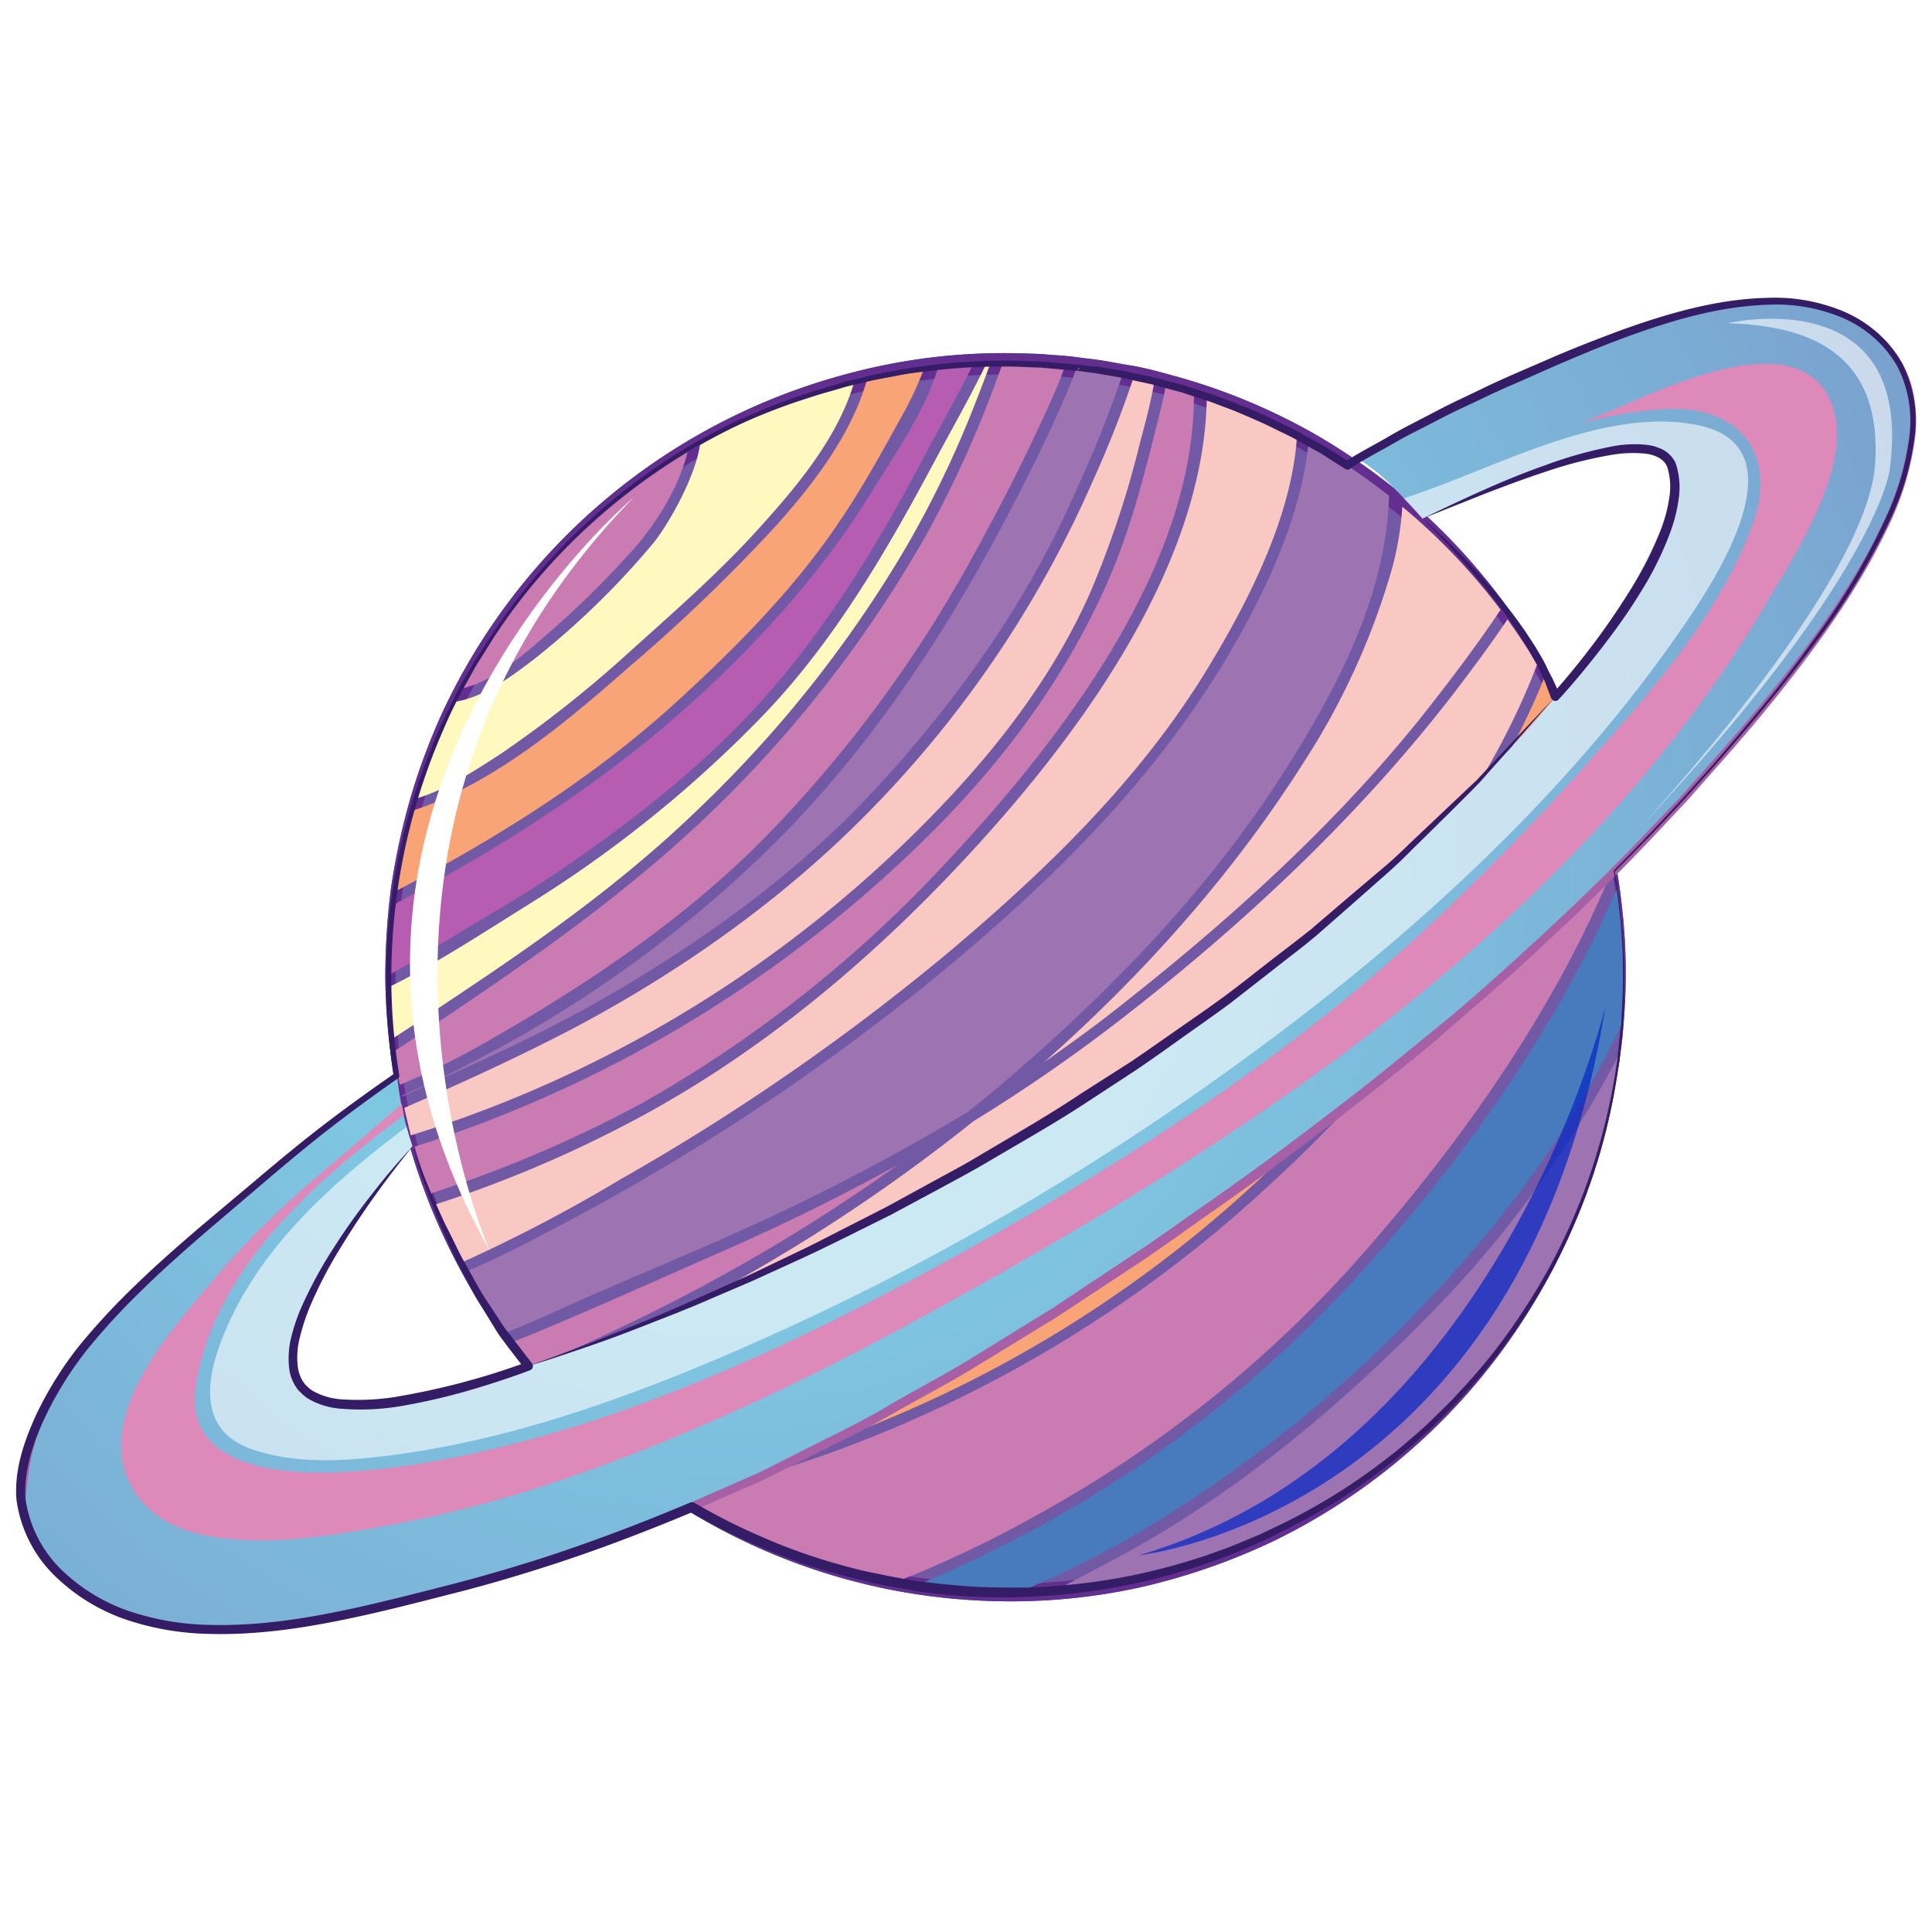 <svg xmlns="http://www.w3.org/2000/svg" xmlns:xlink="http://www.w3.org/1999/xlink" viewBox="0 0 300 300"><defs><style>.cls-1{mask:url(#mask);filter:url(#luminosity-noclip-4);}.cls-2,.cls-20,.cls-24,.cls-29,.cls-31,.cls-4,.cls-6{mix-blend-mode:multiply;}.cls-2{fill:url(#radial-gradient);}.cls-3{mask:url(#mask-2);filter:url(#luminosity-noclip-5);}.cls-4{fill:url(#radial-gradient-2);}.cls-5{mask:url(#mask-3);filter:url(#luminosity-noclip-6);}.cls-6{fill:url(#radial-gradient-3);}.cls-7{isolation:isolate;}.cls-8{fill:#00bdf1;}.cls-9{fill:#007cd8;}.cls-10{fill:#7259a5;}.cls-11{fill:#642d90;}.cls-12{fill:#ca7bb2;}.cls-13{fill:#fff8bf;}.cls-14{fill:#f8a477;}.cls-15{fill:#9e73b1;}.cls-16{fill:#fac8c2;}.cls-17{fill:#477bbd;}.cls-18{fill:#b75db1;}.cls-19{mask:url(#mask-4);}.cls-20{fill:url(#radial-gradient-4);}.cls-21{mask:url(#mask-5);}.cls-22,.cls-25,.cls-28{mix-blend-mode:screen;}.cls-22{fill:url(#radial-gradient-5);}.cls-23{fill:url(#radial-gradient-6);}.cls-24{fill:#dd8aba;}.cls-25,.cls-30{fill:#fff;}.cls-25{opacity:0.6;}.cls-26{fill:#a760a6;}.cls-27{mask:url(#mask-6);}.cls-28{fill:url(#radial-gradient-7);}.cls-29{fill:#341c66;}.cls-30{mix-blend-mode:overlay;}.cls-31{fill:#0225c5;opacity:0.7;}.cls-32{filter:url(#luminosity-noclip-3);}.cls-33{filter:url(#luminosity-noclip-2);}.cls-34{filter:url(#luminosity-noclip);}</style><filter id="luminosity-noclip" x="44.58" y="-5868.77" width="16.01" height="32766" filterUnits="userSpaceOnUse" color-interpolation-filters="sRGB"><feFlood flood-color="#fff" result="bg"/><feBlend in="SourceGraphic" in2="bg"/></filter><mask id="mask" x="44.58" y="-5868.77" width="16.01" height="32766" maskUnits="userSpaceOnUse"><g class="cls-34"/></mask><radialGradient id="radial-gradient" cx="331.77" cy="-457.18" r="16.23" gradientTransform="matrix(0.99, 0.15, -0.15, 0.98, -350.49, 427.62)" gradientUnits="userSpaceOnUse"><stop offset="0"/><stop offset="0.37" stop-color="#020202"/><stop offset="0.51" stop-color="#090909"/><stop offset="0.6" stop-color="#141414"/><stop offset="0.68" stop-color="#252525"/><stop offset="0.75" stop-color="#3b3b3b"/><stop offset="0.8" stop-color="#575757"/><stop offset="0.86" stop-color="#777"/><stop offset="0.91" stop-color="#9d9d9d"/><stop offset="0.95" stop-color="#c8c8c8"/><stop offset="0.99" stop-color="#f6f6f6"/><stop offset="1" stop-color="#fff"/></radialGradient><filter id="luminosity-noclip-2" x="44.73" y="-5868.77" width="11.54" height="32766" filterUnits="userSpaceOnUse" color-interpolation-filters="sRGB"><feFlood flood-color="#fff" result="bg"/><feBlend in="SourceGraphic" in2="bg"/></filter><mask id="mask-2" x="44.73" y="-5868.77" width="11.54" height="32766" maskUnits="userSpaceOnUse"><g class="cls-33"/></mask><radialGradient id="radial-gradient-2" cx="27.82" cy="107.97" r="17.64" gradientTransform="matrix(1, -0.02, 0.02, 0.99, 30.04, -67.8)" xlink:href="#radial-gradient"/><filter id="luminosity-noclip-3" x="40.4" y="-5868.77" width="13.46" height="32766" filterUnits="userSpaceOnUse" color-interpolation-filters="sRGB"><feFlood flood-color="#fff" result="bg"/><feBlend in="SourceGraphic" in2="bg"/></filter><mask id="mask-3" x="40.4" y="-5868.77" width="13.46" height="32766" maskUnits="userSpaceOnUse"><g class="cls-32"/></mask><radialGradient id="radial-gradient-3" cx="341" cy="-462.95" r="23.04" xlink:href="#radial-gradient"/><filter id="luminosity-noclip-4" x="44.58" y="23.72" width="207.37" height="223.56" filterUnits="userSpaceOnUse" color-interpolation-filters="sRGB"><feFlood flood-color="#fff" result="bg"/><feBlend in="SourceGraphic" in2="bg"/></filter><mask id="mask-4" x="44.58" y="23.72" width="207.37" height="223.56" maskUnits="userSpaceOnUse"><g class="cls-1"><path class="cls-2" d="M60.51,32.86a8,8,0,1,1-6.75-9A8,8,0,0,1,60.51,32.86Z"/></g></mask><radialGradient id="radial-gradient-4" cx="347.89" cy="-398.07" r="194.28" gradientTransform="matrix(0.99, 0.15, -0.15, 0.98, -350.49, 427.62)" gradientUnits="userSpaceOnUse"><stop offset="0" stop-color="#fff"/><stop offset="0.4" stop-color="#fefdfe"/><stop offset="0.55" stop-color="#f9f6fa"/><stop offset="0.65" stop-color="#f2ebf4"/><stop offset="0.73" stop-color="#e7daea"/><stop offset="0.8" stop-color="#d8c4de"/><stop offset="0.87" stop-color="#c6a8cf"/><stop offset="0.92" stop-color="#b188bd"/><stop offset="0.98" stop-color="#9a64a9"/><stop offset="1" stop-color="#8c4f9e"/></radialGradient><filter id="luminosity-noclip-5" x="44.73" y="23.85" width="155.49" height="184.8" filterUnits="userSpaceOnUse" color-interpolation-filters="sRGB"><feFlood flood-color="#fff" result="bg"/><feBlend in="SourceGraphic" in2="bg"/></filter><mask id="mask-5" x="44.73" y="23.85" width="155.49" height="184.8" maskUnits="userSpaceOnUse"><g class="cls-3"><path class="cls-4" d="M56.25,25.29a4.22,4.22,0,0,0-2.82-1.37,7.73,7.73,0,0,0-8.26,5,7.51,7.51,0,0,0-.43,2,9.8,9.8,0,0,0,.71,3.89,3.76,3.76,0,0,0,1.08,1.59,7,7,0,0,0,.87-.32A5,5,0,0,1,48,33.5a2.86,2.86,0,0,0,.28-1.81c-.2-.66-1.11-.58-1.5-1s.19-1.18.45-1.51A1.49,1.49,0,0,1,49,28.57c1.4.41,1.61-1.71,2.79-1.75.37,0,.67.35,1,.5a1.35,1.35,0,0,0,.83.16,1.53,1.53,0,0,0,.74-.45,7.56,7.56,0,0,1,1.24-.85,5.81,5.81,0,0,0,.68-.37A1.81,1.81,0,0,0,56.25,25.29Z"/></g></mask><radialGradient id="radial-gradient-5" cx="204.67" cy="313.37" r="211.09" gradientTransform="matrix(1, -0.02, 0.02, 0.99, 30.04, -67.8)" gradientUnits="userSpaceOnUse"><stop offset="0" stop-color="#2b2b2b"/><stop offset="0.39" stop-color="#2d2d2d"/><stop offset="0.53" stop-color="#343434"/><stop offset="0.63" stop-color="#3f3f3f"/><stop offset="0.71" stop-color="#505050"/><stop offset="0.77" stop-color="#666"/><stop offset="0.84" stop-color="#828282"/><stop offset="0.89" stop-color="#a2a2a2"/><stop offset="0.94" stop-color="#c8c8c8"/><stop offset="0.99" stop-color="#f1f1f1"/><stop offset="1" stop-color="#fff"/></radialGradient><radialGradient id="radial-gradient-6" cx="118.9" cy="147.26" r="303.03" gradientTransform="translate(-6.65 -15.57) scale(1 0.99)" gradientUnits="userSpaceOnUse"><stop offset="0.06" stop-color="#7fcfe6"/><stop offset="0.24" stop-color="#7ec6e1"/><stop offset="0.55" stop-color="#7bacd4"/><stop offset="0.93" stop-color="#7783be"/><stop offset="1" stop-color="#767bba"/></radialGradient><filter id="luminosity-noclip-6" x="10.28" y="33.81" width="161.13" height="214.67" filterUnits="userSpaceOnUse" color-interpolation-filters="sRGB"><feFlood flood-color="#fff" result="bg"/><feBlend in="SourceGraphic" in2="bg"/></filter><mask id="mask-6" x="10.28" y="33.81" width="161.13" height="214.67" maskUnits="userSpaceOnUse"><g class="cls-5"><path class="cls-6" d="M53.54,34.76a9.45,9.45,0,0,0-1.9,1c-.66.39-1.34.76-2,1.11A16.68,16.68,0,0,1,45,38.37c-.73.13-3.52.68-3.39-.63a4.75,4.75,0,0,1,1.15-2c.45-.61.93-1.19,1.43-1.77.08-.09-.06-.17-.13-.1-1.28,1-3.22,2.25-3.63,4s1.57,2,2.82,2a15.06,15.06,0,0,0,5.41-1.53c.92-.41,1.81-.88,2.68-1.37a9.87,9.87,0,0,0,2.39-1.62C54,35.05,53.88,34.65,53.54,34.76Z"/></g></mask><radialGradient id="radial-gradient-7" cx="458.35" cy="-467.1" r="275.78" gradientTransform="matrix(0.99, 0.15, -0.15, 0.98, -350.49, 427.62)" xlink:href="#radial-gradient-5"/></defs><g class="cls-7"><g id="Layer_1" data-name="Layer 1"><path class="cls-8" d="M251.11,165.83C243.36,218,194.67,254,142.32,246.27S53.84,190,61.58,137.91,118,49.75,170.36,57.46,258.85,113.69,251.11,165.83Z"/><path class="cls-9" d="M251.27,165.86l-.29,1.7c-.21,1.11-.41,2.78-.93,4.93a90.27,90.27,0,0,1-5.84,18.13,98.1,98.1,0,0,1-15.76,25.09,96.32,96.32,0,0,1-30.58,23.53,99.69,99.69,0,0,1-21,7.28,94,94,0,0,1-23.73,2.06,95.61,95.61,0,0,1-48.44-15.35A98.68,98.68,0,0,1,69.2,192.64,95.86,95.86,0,0,1,61,166a101.64,101.64,0,0,1-1.17-14.06,108.37,108.37,0,0,1,.9-14.14,106.48,106.48,0,0,1,3-13.85,98.93,98.93,0,0,1,4.95-13.28,96.61,96.61,0,0,1,61.69-52.29,93.82,93.82,0,0,1,26.1-3.55c2.16.06,4.31.05,6.44.25,1,.08,2.11.13,3.17.25s2.1.27,3.15.39c2.19.24,4.12.68,6.16,1s4.11.87,6.08,1.42a95,95,0,0,1,22.12,8.94,99.38,99.38,0,0,1,18,13.11,96.35,96.35,0,0,1,22.4,31.37,98,98,0,0,1,7.79,28.58,91.27,91.27,0,0,1,.31,19c-.13,2.2-.42,3.86-.55,5S251.27,165.86,251.27,165.86Zm-.32-.05s.08-.58.2-1.71.39-2.79.49-5a90,90,0,0,0-.54-18.93A82.73,82.73,0,0,0,248.33,127a90.66,90.66,0,0,0-5.69-14.83,96.27,96.27,0,0,0-62-50.91c-1.91-.53-3.85-.9-5.8-1.34l-3-.52-1.52-.27-1.48-.18-3-.37c-1-.1-2.05-.15-3.08-.23-2.06-.18-4.14-.17-6.22-.22a92.53,92.53,0,0,0-12.6.86c-2.11.23-4.2.68-6.32,1s-4.22.88-6.29,1.5a95,95,0,0,0-68.77,76.57,104.88,104.88,0,0,0-1.15,13.85,97.59,97.59,0,0,0,.88,13.89,95.36,95.36,0,0,0,7.92,26.44,93.22,93.22,0,0,0,35.51,39.56c1.83,1.2,3.77,2.18,5.65,3.24s3.85,2,5.83,2.77a95.52,95.52,0,0,0,12,4.32c2,.53,4,1.12,6,1.5,1,.21,2,.45,3,.63l3.07.49c2,.39,4,.52,6,.79s4,.32,6,.36a97.33,97.33,0,0,0,74.22-31.08,92.5,92.5,0,0,0,9.77-12.56,84.88,84.88,0,0,0,6.48-11.86,91.51,91.51,0,0,0,6-18c.54-2.13.76-3.8,1-4.91Z"/><path class="cls-10" d="M251.11,165.83C243.36,218,194.67,254,142.32,246.27S53.84,190,61.58,137.91,118,49.75,170.36,57.46,258.85,113.69,251.11,165.83Z"/><path class="cls-11" d="M251.27,165.86l-.29,1.7c-.21,1.11-.41,2.78-.93,4.93a90.27,90.27,0,0,1-5.84,18.13,98.1,98.1,0,0,1-15.76,25.09,96.32,96.32,0,0,1-30.58,23.53,99.69,99.69,0,0,1-21,7.28,94,94,0,0,1-23.73,2.06,95.61,95.61,0,0,1-48.44-15.35A98.68,98.68,0,0,1,69.2,192.64,95.86,95.86,0,0,1,61,166a101.64,101.64,0,0,1-1.17-14.06,108.37,108.37,0,0,1,.9-14.14,106.48,106.48,0,0,1,3-13.85,98.93,98.93,0,0,1,4.95-13.28,96.61,96.61,0,0,1,61.69-52.29,93.82,93.82,0,0,1,26.1-3.55c2.16.06,4.31.05,6.44.25,1,.08,2.11.13,3.17.25s2.1.27,3.15.39c2.19.24,4.12.68,6.16,1s4.11.87,6.08,1.42a95,95,0,0,1,22.12,8.94,99.38,99.38,0,0,1,18,13.11,96.35,96.35,0,0,1,22.4,31.37,98,98,0,0,1,7.79,28.58,91.27,91.27,0,0,1,.31,19c-.13,2.2-.42,3.86-.55,5S251.27,165.86,251.27,165.86Zm-.32-.05s.08-.58.2-1.71.39-2.79.49-5a90,90,0,0,0-.54-18.93A82.73,82.73,0,0,0,248.33,127a90.66,90.66,0,0,0-5.69-14.83,96.27,96.27,0,0,0-62-50.91c-1.91-.53-3.85-.9-5.8-1.34l-3-.52-1.52-.27-1.48-.18-3-.37c-1-.1-2.05-.15-3.08-.23-2.06-.18-4.14-.17-6.22-.22a92.53,92.53,0,0,0-12.6.86c-2.11.23-4.2.68-6.32,1s-4.22.88-6.29,1.5a95,95,0,0,0-68.77,76.57,104.88,104.88,0,0,0-1.15,13.85,97.59,97.59,0,0,0,.88,13.89,95.36,95.36,0,0,0,7.92,26.44,93.22,93.22,0,0,0,35.51,39.56c1.83,1.2,3.77,2.18,5.65,3.24s3.85,2,5.83,2.77a95.52,95.52,0,0,0,12,4.32c2,.53,4,1.12,6,1.5,1,.21,2,.45,3,.63l3.07.49c2,.39,4,.52,6,.79s4,.32,6,.36a97.33,97.33,0,0,0,74.22-31.08,92.5,92.5,0,0,0,9.77-12.56,84.88,84.88,0,0,0,6.48-11.86,91.51,91.51,0,0,0,6-18c.54-2.13.76-3.8,1-4.91Z"/><path class="cls-12" d="M85,98.45A141,141,0,0,0,97.55,86.18a42.1,42.1,0,0,0,6.7-9.47,30.24,30.24,0,0,0,2.51-6.49,95.81,95.81,0,0,0-34.92,36.67C76.76,105.75,81.85,101.2,85,98.45Z"/><path class="cls-13" d="M77.84,117A183.88,183.88,0,0,0,98,101c6.66-6,13.4-11.88,19.42-18.49S130,68.21,132.62,59.42a95.77,95.77,0,0,0-23.93,9.7c-.8,5.26-5.23,12.91-7.52,15.54a125.62,125.62,0,0,1-18.24,17.7c-3.33,2.54-7.67,5.85-12.14,6.59a95.93,95.93,0,0,0-6,15C69.69,122.46,74.73,119,77.84,117Z"/><path class="cls-14" d="M105.35,108.71c9.51-8.72,18.67-18,25.77-28.88,3.09-4.7,5.85-9.63,8.55-14.57a55.6,55.6,0,0,0,3.82-8q-4.49.6-8.84,1.62c-2.36,8.45-8.22,16.1-13.9,22.48a261.83,261.83,0,0,1-22.83,22c-7.88,6.92-16.16,14-25.49,18.88a45.24,45.24,0,0,1-8.24,3.59,94.55,94.55,0,0,0-2.61,12.06c0,.14,0,.28,0,.42C77.21,130.11,92.22,120.76,105.35,108.71Z"/><path class="cls-13" d="M71.18,154.48c13-8.67,25.65-17.64,36.94-28.54a188,188,0,0,0,32-40A159,159,0,0,0,151,63.71c.94-2.37,1.88-4.78,2.76-7.2h-.62c-2.56,5.27-5.49,10.39-8.19,15.44-7.33,13.72-15.34,27.45-26.14,38.8a189.16,189.16,0,0,1-36.64,29.63c-6.4,4-12.91,8.24-19.59,11.79-.66.35-1.31.68-2,1,0,2.71.19,5.39.45,8.06C64.49,159,67.86,156.68,71.18,154.48Z"/><path class="cls-15" d="M170.36,57.46c-1.07-.15-2.12-.28-3.18-.4-.4,1.16-.84,2.29-1.31,3.4-3,7.16-6.57,14.21-10.21,21.08-9.25,17.42-20.17,33.84-34,48a189.66,189.66,0,0,1-47.25,34.84c-3.78,2-7.82,4-12,5.74l0,.16c1.88-.83,3.74-1.7,5.55-2.51,8.5-3.86,17-7.71,25.07-12.34,15.52-8.86,30.3-19.39,42.51-32.5,12.8-13.76,24-29.38,31.51-46.68a184.08,184.08,0,0,0,7.26-18.09C173,57.9,171.69,57.66,170.36,57.46Z"/><path class="cls-12" d="M76.12,161.45c15.46-8.85,30.52-19,43-31.75A199.75,199.75,0,0,0,151.28,86c3.86-7,7.54-14.21,10.89-21.5,1.09-2.38,2.26-4.95,3.18-7.58-3.25-.3-6.48-.43-9.69-.41-.48,1.36-1,2.72-1.5,4.07A170.37,170.37,0,0,1,143.75,83.2a189.86,189.86,0,0,1-33,42.6C98.39,137.71,84.8,147.45,70.58,157c-3,2-6.14,4.14-9.31,6.18.21,1.78.5,3.54.8,5.29A124.24,124.24,0,0,0,76.12,161.45Z"/><path class="cls-16" d="M139.41,131.91c12.17-11.6,23.09-24.57,29.93-40a151.14,151.14,0,0,0,7.64-23c.82-3.1,1.71-6.35,2.26-9.62-1.06-.27-2.11-.53-3.19-.76a169.39,169.39,0,0,1-6.38,16.2,170.65,170.65,0,0,1-32.91,49.42c-13.79,14.52-30.34,26.34-48,35.67C80.52,164.1,72.1,168,63.59,171.67l-.81.36c.31,1.44.66,2.86,1,4.27A192.69,192.69,0,0,0,139.41,131.91Z"/><path class="cls-12" d="M185.38,60.94c-1.43-.45-2.87-.86-4.32-1.25-.29,1.6-.65,3.2-1.05,4.77-2.18,8.77-4.37,17.58-8,25.87-7,15.91-17.45,29.53-30,41.53a199.16,199.16,0,0,1-77.62,46.19c.7,2.47,1.51,4.91,2.41,7.3.9-.29,1.81-.6,2.7-.91a195.78,195.78,0,0,0,30.26-13.18,195.38,195.38,0,0,0,46.4-36.51C163.65,116.19,185.71,88.43,185.38,60.94Z"/><path class="cls-16" d="M114.63,212.12a311.62,311.62,0,0,0,57.27-32.41c27.42-19.87,54.57-44.63,66.79-76.53-1.43-2.41-3-4.76-4.61-7-2.93,4.35-6,8.43-8.83,12.11-14.6,18.79-32.2,35.23-51,49.84a258.86,258.86,0,0,1-23.13,16,271.61,271.61,0,0,1-52.6,33c-4.71,2.24-9.76,4.58-15,6.71a95.29,95.29,0,0,0,7.7,8C99.24,218.8,107.06,215.46,114.63,212.12Z"/><path class="cls-14" d="M195,183.63c16.34-15.19,31.1-32.4,42-51.92,2.65-4.73,5.57-9.76,8.32-15a93.62,93.62,0,0,0-5.51-11.52c-12.49,31-38.75,55.49-65.61,75A315.56,315.56,0,0,1,114.89,214c-7.22,3.13-14.63,6.29-22.19,9.13a96.35,96.35,0,0,0,10.37,8A193.73,193.73,0,0,0,195,183.63Z"/><path class="cls-17" d="M158.13,247.27a158.85,158.85,0,0,0,18.8-9.34,206.66,206.66,0,0,0,44.43-35.63c12.2-12.81,23-27.3,30.51-43.38a94.07,94.07,0,0,0-.76-21c-9.55,22.21-24.45,42.72-39.78,59.65a188.5,188.5,0,0,1-52.84,41c-5.15,2.66-10.65,5.32-16.35,7.66l.18,0A96.3,96.3,0,0,0,158.13,247.27Z"/><path class="cls-15" d="M222.59,203.5c-14.73,15.14-31.15,28.86-49.91,38.82-2.78,1.47-5.81,3.09-9,4.69a95.66,95.66,0,0,0,87.43-81.18c.1-.69.17-1.37.27-2.06A167.2,167.2,0,0,1,222.59,203.5Z"/><path class="cls-12" d="M161.29,235.1a187.61,187.61,0,0,0,48.81-38.72c15.71-17.57,31.09-38.81,40.45-61.8a95,95,0,0,0-4.41-15.89c-1.9,3.56-3.83,7-5.66,10.38a215.8,215.8,0,0,1-42.84,54.45,199.83,199.83,0,0,1-92.35,49A94.88,94.88,0,0,0,139,245.69,174.73,174.73,0,0,0,161.29,235.1Z"/><path class="cls-16" d="M172,157.73c18.38-14.31,36.16-30.21,50.48-48.65,3.38-4.33,7.05-9.2,10.53-14.4a96.05,96.05,0,0,0-15.26-16,49.46,49.46,0,0,1-1.49,9.23,111.75,111.75,0,0,1-13.69,30.26c-11,17.41-25,33.12-40.48,46.8C165.43,162.62,168.75,160.24,172,157.73Z"/><path class="cls-15" d="M87.07,203.27c8.83-4,17.82-7.64,26.67-11.61a331.63,331.63,0,0,0,36.55-19c1.52-1.22,3-2.44,4.53-3.69,16.56-14,32.23-30,44-48.24,6.19-9.58,12.06-20.06,15-31.16A57.53,57.53,0,0,0,215.7,77a93.64,93.64,0,0,0-12.51-8.36c-1.1,11.77-7.14,24.1-12.41,33-11.28,19.11-26.87,34.6-43.85,48.72A348.91,348.91,0,0,1,90.3,188.51c-6,3.24-11.87,6.33-18,9a94.6,94.6,0,0,0,6,9.51C81.34,205.87,84.26,204.55,87.07,203.27Z"/><path class="cls-12" d="M112.23,194.28c-9.81,4.31-19.6,8.74-29.48,12.84l-3.38,1.36q1.45,2,3,3.88c5.58-2.24,10.94-4.74,15.91-7.14a278.3,278.3,0,0,0,41.15-24.36Q126.17,188.18,112.23,194.28Z"/><path class="cls-16" d="M96.46,183.06a347.43,347.43,0,0,0,50.79-35.15c15.14-12.75,29.57-26.68,40-43.67,5.92-9.69,13.39-23.61,14.14-36.57a95,95,0,0,0-14-6.07c-.32,27.75-22.22,55.72-40,74.34-14.74,15.4-31.41,28.94-50.42,38.79a189.69,189.69,0,0,1-29.5,12.34,96.34,96.34,0,0,0,4.15,9A241.52,241.52,0,0,0,96.46,183.06Z"/><path class="cls-18" d="M68.84,146.35c5.83-3.59,11.81-6.92,17.49-10.76,11.74-7.94,23.15-16.84,32.57-27.48C128.74,97,136.41,84.3,143.33,71.22c2.55-4.8,5.31-9.64,7.76-14.61-1.81.1-3.63.24-5.42.44-2,6.78-6.75,13.5-9.93,18.72-7.18,11.81-16.32,22.2-26.43,31.61-14.49,13.47-30.81,23.87-48,33a98,98,0,0,0-.69,10.89C63.43,149.78,66.15,148,68.84,146.35Z"/><g class="cls-19"><path class="cls-20" d="M250.91,165.8c-7.74,52.13-56.45,88.15-108.77,80.44S53.64,190,61.38,137.88s56.45-88.16,108.78-80.44S258.66,113.67,250.91,165.8Z"/></g><g class="cls-21"><path class="cls-22" d="M200,75.15c-9.75-8.47-13.31-13.14-33.81-16.31-23.8-3.69-50.6,4.1-69.66,19.39a93.16,93.16,0,0,0-29.18,40.56,86.53,86.53,0,0,0-5.13,24.26c-.85,15.86,3,31.75,8.51,46.52a44.89,44.89,0,0,0,12.92,19.08A90.15,90.15,0,0,0,94,204.77C92,194,97,183.59,100.68,173.41c2.55-7,5.69-14.08,3.43-21.58-2.4-7.92-13.32-7-18-12.45-4.28-5.09,2.29-14.22,5.33-18.09,6.1-7.79,12.53-9.63,21.83-6.88,16.72,4.94,19.21-20.47,33.33-21,4.42-.16,8.05,4.17,11.69,6.06a15.94,15.94,0,0,0,9.94,1.82c3.27-.31,6.51-3.29,8.86-5.3A85.92,85.92,0,0,1,192,85.78c2-1.12,5.78-2.61,8.14-4.41A28.23,28.23,0,0,0,200,75.15Z"/></g><path class="cls-23" d="M291.29,52.06c-13.4-11.66-37.47-1.19-51.21,4.64a243.42,243.42,0,0,0-29.19,14.54,29.39,29.39,0,0,1,5.92,4.91c1.42,1.42,2.76,2.88,4.08,4.37,9.18-3.9,18.4-7.79,27.9-10.88,5.84-.84,12.86-.42,10.83,7.2-2.31,8.64-7.13,16.31-12.19,23.58-11.88,17.06-28.64,31.39-44.56,44.63a372.08,372.08,0,0,1-53.46,36.55C124.3,196,96.72,209.2,68.32,215.82c-4.63,1.08-20.6,5.25-22.15-2-1.86-8.66,5.26-18.83,10-25.32,2.62-3.56,5.24-7.07,7.87-10.57a49.92,49.92,0,0,1-2.4-11,230.43,230.43,0,0,0-19,14.55c-9.7,8.28-21.39,17.46-29.39,27.36-5.64,7-9.45,14.5-9.77,25.42a20.3,20.3,0,0,0,6.91,11.21c15.57,13.3,41.36,5.91,59.1,1.45,44.7-11.25,86-36,123-62.72,28.48-20.58,55.44-43.66,78.1-70.57C280.75,101.61,309.18,67.67,291.29,52.06Z"/><path class="cls-24" d="M30.47,214.69c3.08-17.51,17.48-30.56,32.26-41.55-.13-.56-.23-1.13-.34-1.7-2.94,2.44-5.76,5-8.6,7.39-7.22,6-14.21,12.23-20.26,19.44-5.73,6.84-14.58,16.52-14.72,26C18.7,231.6,24,236.66,31,238.21c8.85,2,18.54.58,27.38-1a192.62,192.62,0,0,0,29-7.46c19-6.49,37.16-15.07,54.74-24.67C193.3,177.12,245,143.85,275,92.46c4.36-7.45,13.27-21.22,9.2-30.29-5.08-11.32-23.84-2.77-31.68.6q-3.59,1.53-7.2,3a63.11,63.11,0,0,1,13.34-2.26c11.45-.58,17.31,7,13.56,17.64-4.86,13.76-15.41,25.76-25,36.53a383.58,383.58,0,0,1-27.95,28.51c-20.1,18.35-44.07,33.89-67.79,47.14C125.29,208,96.1,222,66.24,227.11,56.42,228.79,27.33,232.66,30.47,214.69Z"/><path class="cls-25" d="M46.17,213.86c-1.86-8.66,5.26-18.83,10-25.32,2.62-3.56,5.24-7.07,7.87-10.57-.35-1-.64-2-.91-3C51.52,183.7,40.49,193.58,35,206.64c-3,7-4.61,15.45,4.27,18.45,6.51,2.2,13.8,1.83,20.52,1,21-2.51,41.88-10.56,61-19.22a405.32,405.32,0,0,0,63.58-36.15c29.26-20.28,57.51-44.7,77.63-74.36C267,89,279.61,69.2,263.55,66c-13.82-2.77-29.66,5.76-42.4,10.29L218,77.39q1.49,1.55,2.89,3.13c9.18-3.9,18.4-7.79,27.9-10.88,5.84-.84,12.86-.42,10.83,7.2-2.31,8.64-7.13,16.31-12.19,23.58-11.88,17.06-28.64,31.39-44.56,44.63a372.08,372.08,0,0,1-53.46,36.55C124.3,196,96.72,209.2,68.32,215.82,63.69,216.9,47.72,221.07,46.17,213.86Z"/><path class="cls-25" d="M268.28,50.18S297.44,43.31,293.43,73c0,0-1.91,16.46-39.58,56.36,0,0,36-38.23,37.31-57.23S278.46,50.55,268.28,50.18Z"/><path class="cls-26" d="M61.69,166.94l-9.29,6.8c-1.51,1.17-3,2.4-4.47,3.61L43.47,181c-1.48,1.21-2.92,2.49-4.38,3.72l-4.37,3.73c-2.91,2.5-5.82,5-8.64,7.59-1.42,1.29-2.81,2.59-4.17,3.94s-2.7,2.7-4,4.1-2.53,2.86-3.78,4.3c-.63.71-1.18,1.48-1.77,2.24s-1.13,1.54-1.64,2.34a41.35,41.35,0,0,0-2.86,4.91c-.39.86-.81,1.71-1.17,2.58l-1,2.67a40.2,40.2,0,0,0-1.25,5.53,51,51,0,0,0-.55,5.65v-.1a19.71,19.71,0,0,0,8,11.81,31.07,31.07,0,0,0,13.37,5.73,55.41,55.41,0,0,0,14.73.55A114,114,0,0,0,54.62,250c4.84-1.05,9.64-2.3,14.47-3.53l14.3-4.18c2.41-.63,4.7-1.55,7-2.4l7-2.57c4.69-1.58,9.18-3.72,13.73-5.69l6.81-3,6.65-3.35c4.41-2.25,8.91-4.36,13.18-6.89s8.69-4.79,12.92-7.39l12.67-7.81,12.39-8.24c4.15-2.72,8.15-5.66,12.23-8.48,8.13-5.68,16.07-11.68,23.88-17.76,3.89-3.07,7.7-6.24,11.56-9.37s7.55-6.43,11.23-9.74c7.34-6.66,14.56-13.48,21.37-20.68l5.12-5.38,4.93-5.57c3.29-3.7,6.53-7.46,9.62-11.32,6.18-7.72,12-15.8,16.33-24.68a44.74,44.74,0,0,0,4.41-14,20.42,20.42,0,0,0-.32-7.23,15.53,15.53,0,0,0-3.21-6.41A9.69,9.69,0,0,0,291.66,53L291,52.4l-.71-.54a16.81,16.81,0,0,0-3.07-2L285.61,49l-1.74-.58a20.53,20.53,0,0,0-3.56-.86,40.78,40.78,0,0,0-14.68.6c-9.72,2-18.94,5.89-28.07,9.78a245.12,245.12,0,0,0-26.67,13.26,240.91,240.91,0,0,1,26.54-13.55c9.09-4,18.27-8,28.07-10.13a41.23,41.23,0,0,1,14.94-.75,21.2,21.2,0,0,1,3.68.88l1.8.6,1.72.86a16.92,16.92,0,0,1,3.16,2l.77.57.68.67a11.47,11.47,0,0,1,1.31,1.39A16.43,16.43,0,0,1,297,60.57a21.5,21.5,0,0,1,.36,7.54,45.43,45.43,0,0,1-4.45,14.27c-4.32,9-10.17,17.15-16.35,24.93-3.08,3.9-6.31,7.67-9.61,11.39L262,124.31l-5.11,5.43c-6.82,7.25-14,14.1-21.37,20.81-3.67,3.34-7.49,6.54-11.22,9.82s-7.66,6.34-11.56,9.43C204.9,176,197,182,188.87,187.7c-4.08,2.84-8.08,5.8-12.23,8.55l-12.46,8.21-12.73,7.8c-4.25,2.58-8.67,4.89-13,7.36s-8.82,4.62-13.26,6.87l-6.69,3.33-6.84,3c-4.59,2-9.1,4.09-13.84,5.67l-7,2.56c-2.35.84-4.67,1.77-7.08,2.39l-14.35,4.13c-4.82,1.21-9.64,2.45-14.52,3.48A113.91,113.91,0,0,1,40,253.29a57,57,0,0,1-15-.62,25.79,25.79,0,0,1-3.67-.88,24,24,0,0,1-3.56-1.28,21.43,21.43,0,0,1-3.39-1.69,20,20,0,0,1-3.12-2.1A21.85,21.85,0,0,1,6,241.32a21.25,21.25,0,0,1-3-6.95l0-.07v-.05a50.67,50.67,0,0,1,.58-5.75,39.09,39.09,0,0,1,1.31-5.64l1-2.73c.38-.89.82-1.76,1.21-2.64a42.4,42.4,0,0,1,3-5c.54-.81,1.1-1.59,1.7-2.33s1.15-1.54,1.8-2.26c1.28-1.43,2.49-2.93,3.86-4.28s2.66-2.77,4.08-4.07,2.79-2.64,4.21-3.91c2.86-2.57,5.79-5,8.73-7.51l4.42-3.69c1.47-1.22,2.92-2.48,4.42-3.67l4.5-3.59c1.51-1.18,3-2.41,4.52-3.57Z"/><g class="cls-27"><path class="cls-28" d="M167.55,188.51c-8.25,2.65-15.36,7.9-22.75,12.29q-11.9,7.09-24.31,13.3a199.55,199.55,0,0,1-54.8,17.64c-8.73,1.51-42.11,8.14-40.62-7.56.82-8.6,8.75-17.72,13.75-24.34C44.31,192.59,50,185.61,56,178.7c.93-1.09-.63-2-1.57-1.23-15.32,12.31-38.44,27-43.4,47.42-5.06,20.84,18.74,24,33.78,23.55,22.82-.75,44.13-9.3,64.69-18.33a347.34,347.34,0,0,0,32.11-16.38c9.76-5.57,20.92-11.12,28.65-19.41C172.42,192,171.62,187.2,167.55,188.51Z"/></g><path class="cls-29" d="M251.67,143.26l-.46-4c-.2-1.33-.42-2.65-.62-4a.08.08,0,0,1,0-.08c2.75-2.82,5.51-5.62,8.18-8.51q2-2.14,4-4.35c1.3-1.48,2.65-2.91,3.92-4.41,2.57-3,5.14-6,7.61-9s4.89-6.17,7.18-9.36a106,106,0,0,0,11.86-20.27,41.32,41.32,0,0,0,3.12-11.21,18.66,18.66,0,0,0-1.85-11.2,17.91,17.91,0,0,0-8.46-7.5,26.44,26.44,0,0,0-11.31-2.06c-7.82.19-15.44,2.49-22.78,5.19-3.68,1.37-7.3,2.9-10.92,4.46l-5.4,2.39c-1.81.78-3.61,1.58-5.37,2.43s-3.56,1.66-5.33,2.53L219.82,67c-1.77.86-3.45,1.88-5.17,2.83s-3.42,1.87-5.07,3a.59.59,0,0,1-.66,0h0l-2.2-1.39c-.75-.45-1.46-1-2.23-1.37-1.53-.83-3-1.76-4.57-2.51S196.8,66,195.18,65.3s-3.18-1.41-4.82-2l-2.45-.93-2.47-.8c-.84-.26-1.66-.58-2.5-.79l-2.53-.68c-1.67-.5-3.38-.79-5.08-1.19s-3.44-.63-5.17-.95h0l-3.08-.41.52-.28a.42.42,0,0,0,.05-.2l-.57.5-5.48-.49c-1.84-.05-3.66-.17-5.5-.17a98.13,98.13,0,0,0-11,.59c-1.81.24-3.64.41-5.44.77s-3.62.64-5.4,1.09l-2.68.63-2.64.77c-1.77.48-3.51,1.06-5.27,1.64a93.53,93.53,0,0,0-10.18,4.14c-1.65.81-3.27,1.67-4.88,2.53s-3.18,1.86-4.72,2.85A94.24,94.24,0,0,0,87,85.92a88.72,88.72,0,0,0-7.08,8.41q-1.64,2.22-3.15,4.51l-2.93,4.67c-.88,1.6-1.78,3.19-2.64,4.81s-1.63,3.29-2.36,5A96,96,0,0,0,61,145.09,94.53,94.53,0,0,0,62,167a.4.4,0,0,1-.18.42c-3.52,2.48-7,5-10.41,7.64s-6.7,5.39-10,8.19l-9.84,8.39c-3.24,2.83-6.47,5.66-9.52,8.68a102.09,102.09,0,0,0-8.68,9.46,54.89,54.89,0,0,0-6.64,10.85c-1.72,3.84-3.08,8-2.77,12.1a19.12,19.12,0,0,0,5.46,10.9,28.26,28.26,0,0,0,10.64,6.55,41.3,41.3,0,0,0,12.5,2.13c8.54.24,17.06-1.33,25.43-3.27,4.18-1,8.37-2.05,12.54-3.13s8.3-2.28,12.4-3.57c8.21-2.6,16.26-5.66,24.19-9a.81.81,0,0,1,.68,0h0a96.15,96.15,0,0,0,10.48,5.3,90.25,90.25,0,0,0,11,4c1.9.52,3.78,1.08,5.71,1.47s3.83.8,5.76,1.12l1.49.26,1.41.17,3,.35c1.94.16,3.87.36,5.85.43s3.9.07,5.89.08,3.9-.11,5.86-.28a95.34,95.34,0,0,0,11.66-1.63,100,100,0,0,0,11.35-3.07c1.89-.68,3.7-1.29,5.52-2.08l2.73-1.14,2.66-1.26A92.91,92.91,0,0,0,218,224.33c1.48-1.27,3-2.55,4.39-3.92s2.85-2.74,4.15-4.2a87.1,87.1,0,0,0,7.51-9.07,101.92,101.92,0,0,0,6.32-9.95,93.93,93.93,0,0,0,5-10.66A92.28,92.28,0,0,0,249,175.32a96.45,96.45,0,0,0,2.24-11.57l.29.09v0a.15.15,0,0,1-.22.06.16.16,0,0,1-.08-.15l.52-4.81a.07.07,0,0,1,0-.05l0-.06v0l.19-3.91c.08-1.3.07-2.61.06-3.91s0-2.61-.09-3.92Zm.15,0,.27,3.92c.12,1.3.1,2.61.12,3.92s0,2.61,0,3.92l-.16,3.92,0,0,0,.06v0l-.48,4.83-.29-.09,0,0a.15.15,0,0,1,.21-.07.15.15,0,0,1,.08.16,100,100,0,0,1-2.16,11.63,97.51,97.51,0,0,1-8.53,22.06,100.37,100.37,0,0,1-6.27,10.05,88.13,88.13,0,0,1-7.51,9.2c-1.31,1.5-2.73,2.86-4.14,4.26s-2.9,2.69-4.39,4a106.72,106.72,0,0,1-9.49,7.12A99.53,99.53,0,0,1,198.67,238L196,239.34l-2.73,1.16c-1.8.81-3.71,1.48-5.54,2.16a102.77,102.77,0,0,1-11.5,3.22,97.63,97.63,0,0,1-11.8,1.77c-2,.19-4,.26-6,.34s-4,.07-6,0-4-.21-6-.39l-2.94-.36L142,247l-1.43-.25c-2-.33-3.93-.67-5.87-1.15s-3.86-1-5.78-1.49a90.62,90.62,0,0,1-11.23-4.07A96.78,96.78,0,0,1,107,234.67l.7.05c-8,3.35-16.07,6.42-24.34,9-4.12,1.3-8.31,2.52-12.48,3.58s-8.36,2.15-12.58,3.13c-8.43,1.93-17.06,3.53-25.81,3.28a42.86,42.86,0,0,1-12.93-2.22A29.55,29.55,0,0,1,8.41,244.6a20.3,20.3,0,0,1-5.86-11.79C2.22,228.26,3.68,224,5.47,220a55.81,55.81,0,0,1,6.88-11.09,106.52,106.52,0,0,1,8.86-9.52c3.09-3,6.36-5.85,9.63-8.67l9.89-8.32c3.3-2.78,6.65-5.54,10.08-8.15s6.95-5.14,10.5-7.6l-.19.43a106.86,106.86,0,0,1-1.09-11A104.48,104.48,0,0,1,60.22,145a96.77,96.77,0,0,1,8.08-32c.74-1.68,1.6-3.32,2.4-5s1.79-3.23,2.69-4.84l3-4.66c1-1.53,2.08-3,3.19-4.52a100.67,100.67,0,0,1,7.12-8.45A95.49,95.49,0,0,1,103.6,71.4q2.34-1.52,4.73-2.88c1.64-.89,3.26-1.76,4.91-2.6A97.4,97.4,0,0,1,123.5,61.7c1.74-.59,3.49-1.19,5.27-1.69l2.66-.79,2.7-.65c1.79-.47,3.61-.8,5.44-1.13s3.65-.56,5.49-.81A100,100,0,0,1,156.15,56c1.84,0,3.7.1,5.55.14l5.53.47-.56.5a.64.64,0,0,1,.05-.23.52.52,0,0,1,.52-.28l1.54.19.78.1.38,0,.2,0,.16,0h0c1.73.31,3.45.53,5.19.92s3.47.69,5.16,1.18l2.56.67c.85.21,1.68.52,2.52.78l2.52.81,2.48.92c1.66.59,3.28,1.28,4.89,2s3.2,1.5,4.78,2.27,3.1,1.69,4.65,2.52c.78.41,1.5.92,2.26,1.37l2.25,1.4h-.7c1.62-1.11,3.42-2.06,5.11-3s3.41-2,5.19-2.88l5.26-2.74c1.77-.88,3.56-1.71,5.34-2.57,3.56-1.75,7.19-3.24,10.82-4.83s7.3-3,11-4.39c7.43-2.67,15.18-4.95,23.21-5.08a27.47,27.47,0,0,1,11.75,2.24,18.87,18.87,0,0,1,8.84,8,19.49,19.49,0,0,1,1.86,11.71A41.65,41.65,0,0,1,294,79.58a106.22,106.22,0,0,1-12.14,20.26c-4.7,6.34-9.76,12.37-14.95,18.3-1.28,1.5-2.63,2.93-3.94,4.4s-2.65,2.92-4,4.34c-2.67,2.88-5.45,5.67-8.22,8.48l0-.08c.2,1.32.41,2.65.61,4Z"/><path class="cls-29" d="M220.89,80.52c2.21,1.89,4.31,3.91,6.35,6s4,4.23,5.84,6.51c.46.56.9,1.14,1.35,1.71s.89,1.16,1.32,1.76c.86,1.16,1.67,2.39,2.46,3.63.4.6.75,1.25,1.13,1.88a21.3,21.3,0,0,1,1,1.94c.32.67.7,1.3,1,2l.83,2.06-1.13-.23a117.52,117.52,0,0,0,12.32-16.49,56.79,56.79,0,0,0,4.58-9.12,24.06,24.06,0,0,0,1.26-4.85,10.29,10.29,0,0,0-.3-4.77c-.47-1.3-2-2-3.63-2.13a19.56,19.56,0,0,0-5,.21,64.87,64.87,0,0,0-10,2.53c-3.29,1.07-6.53,2.29-9.76,3.53Zm0,0c6.26-3,12.53-6,19.09-8.29a65.37,65.37,0,0,1,10.09-2.86,18.4,18.4,0,0,1,5.36-.32,7.64,7.64,0,0,1,2.74.75,4.67,4.67,0,0,1,1.21.92,3,3,0,0,1,.5.65,2.37,2.37,0,0,1,.35.66,11.85,11.85,0,0,1,.43,5.46,24.64,24.64,0,0,1-1.3,5.17,50.34,50.34,0,0,1-4.68,9.41c-1.83,3-3.85,5.81-6,8.58s-4.33,5.43-6.69,8a.68.68,0,0,1-.95,0,.88.88,0,0,1-.18-.25v0l-.76-2c-.23-.67-.58-1.3-.87-2a17.19,17.19,0,0,0-1-1.92c-.35-.63-.68-1.27-1.05-1.89-.74-1.22-1.5-2.45-2.32-3.63-.4-.6-.82-1.19-1.25-1.77s-.84-1.17-1.29-1.74A126.67,126.67,0,0,0,220.89,80.52Z"/><path class="cls-29" d="M64.09,178c.55,1.53,1.12,3,1.73,4.53s1.21,3,1.89,4.45l1,2.21c.32.74.71,1.45,1.06,2.17.74,1.43,1.39,2.91,2.17,4.32l2.36,4.21c.77,1.4,1.72,2.71,2.58,4.07l1.32,2c.43.67,1,1.27,1.45,1.91l2.94,3.81v0a.69.69,0,0,1-.12,1,.77.77,0,0,1-.18.1c-3.15,1.18-6.32,2.21-9.55,3.15a95.24,95.24,0,0,1-9.82,2.29,37.45,37.45,0,0,1-10.16.51,11.73,11.73,0,0,1-5-1.6,7,7,0,0,1-1.07-.9,4.74,4.74,0,0,1-.52-.55l-.34-.52a6.58,6.58,0,0,1-.92-2.62,13.69,13.69,0,0,1,.39-5.2,28.07,28.07,0,0,1,1.7-4.79,66,66,0,0,1,4.83-8.81,99.35,99.35,0,0,1,5.8-8.15A94.2,94.2,0,0,1,64.09,178Zm0,0a135.38,135.38,0,0,0-11.5,16.23A65.69,65.69,0,0,0,48.08,203a33.8,33.8,0,0,0-1.51,4.63,12.43,12.43,0,0,0-.32,4.68,6.54,6.54,0,0,0,.26,1.08,5.54,5.54,0,0,0,.46,1l.35.51.34.35a5.23,5.23,0,0,0,.85.69,10.44,10.44,0,0,0,4.42,1.34,37.24,37.24,0,0,0,9.74-.59,113,113,0,0,0,19.13-5.18l-.28,1.09-3-3.91c-.47-.66-1-1.29-1.42-2l-1.27-2.08c-.84-1.4-1.76-2.74-2.5-4.19l-2.25-4.32c-.39-.71-.7-1.46-1.05-2.2l-1-2.21c-.31-.75-.67-1.48-.95-2.24l-.89-2.26c-.62-1.49-1.15-3-1.69-4.55S64.54,179.52,64.09,178Z"/><path class="cls-29" d="M82.05,212.1l2-.71c1.33-.47,3.27-1.2,5.73-2.13s5.43-2.13,8.82-3.5,7.2-3,11.31-4.88l6.41-2.88q3.28-1.59,6.78-3.25c2.35-1.1,4.71-2.3,7.12-3.55l7.39-3.77,7.52-4.11c2.55-1.39,5.15-2.76,7.66-4.31,5.07-3,10.3-6,15.28-9.34l7.59-4.84c2.48-1.67,4.9-3.41,7.33-5.09s4.84-3.35,7.17-5.06,4.56-3.52,6.78-5.24,4.44-3.39,6.56-5.08l6-5.13,5.74-4.86c1.85-1.57,3.48-3.25,5.13-4.79,3.27-3.08,6.27-5.93,8.93-8.44,2.5-2.68,4.68-5,6.48-6.92l5.68-6-5.45,6.21-6.29,7.11c-2.56,2.62-5.51,5.52-8.73,8.69-1.62,1.56-3.24,3.29-5.06,4.9l-5.66,5-6,5.26c-2.08,1.75-4.32,3.4-6.53,5.16l-6.78,5.29c-2.33,1.74-4.76,3.4-7.17,5.13s-4.85,3.46-7.33,5.15L169,171c-5,3.32-10.29,6.27-15.4,9.29-2.54,1.53-5.16,2.89-7.7,4.28l-7.58,4.07c-5.07,2.51-9.92,5-14.65,7.14l-6.86,3.13-6.48,2.78c-4.13,1.82-8,3.25-11.44,4.61s-6.45,2.4-8.94,3.24-4.46,1.51-5.81,1.93Z"/><path class="cls-30" d="M98.43,77.2s-60,50.21-22.36,117.07C76.07,194.27,47.13,129.61,98.43,77.2Z"/><path class="cls-31" d="M249.3,156.23s-16.43,68.85-72.48,85.28C176.82,241.51,236.61,235.24,249.3,156.23Z"/></g></g></svg>